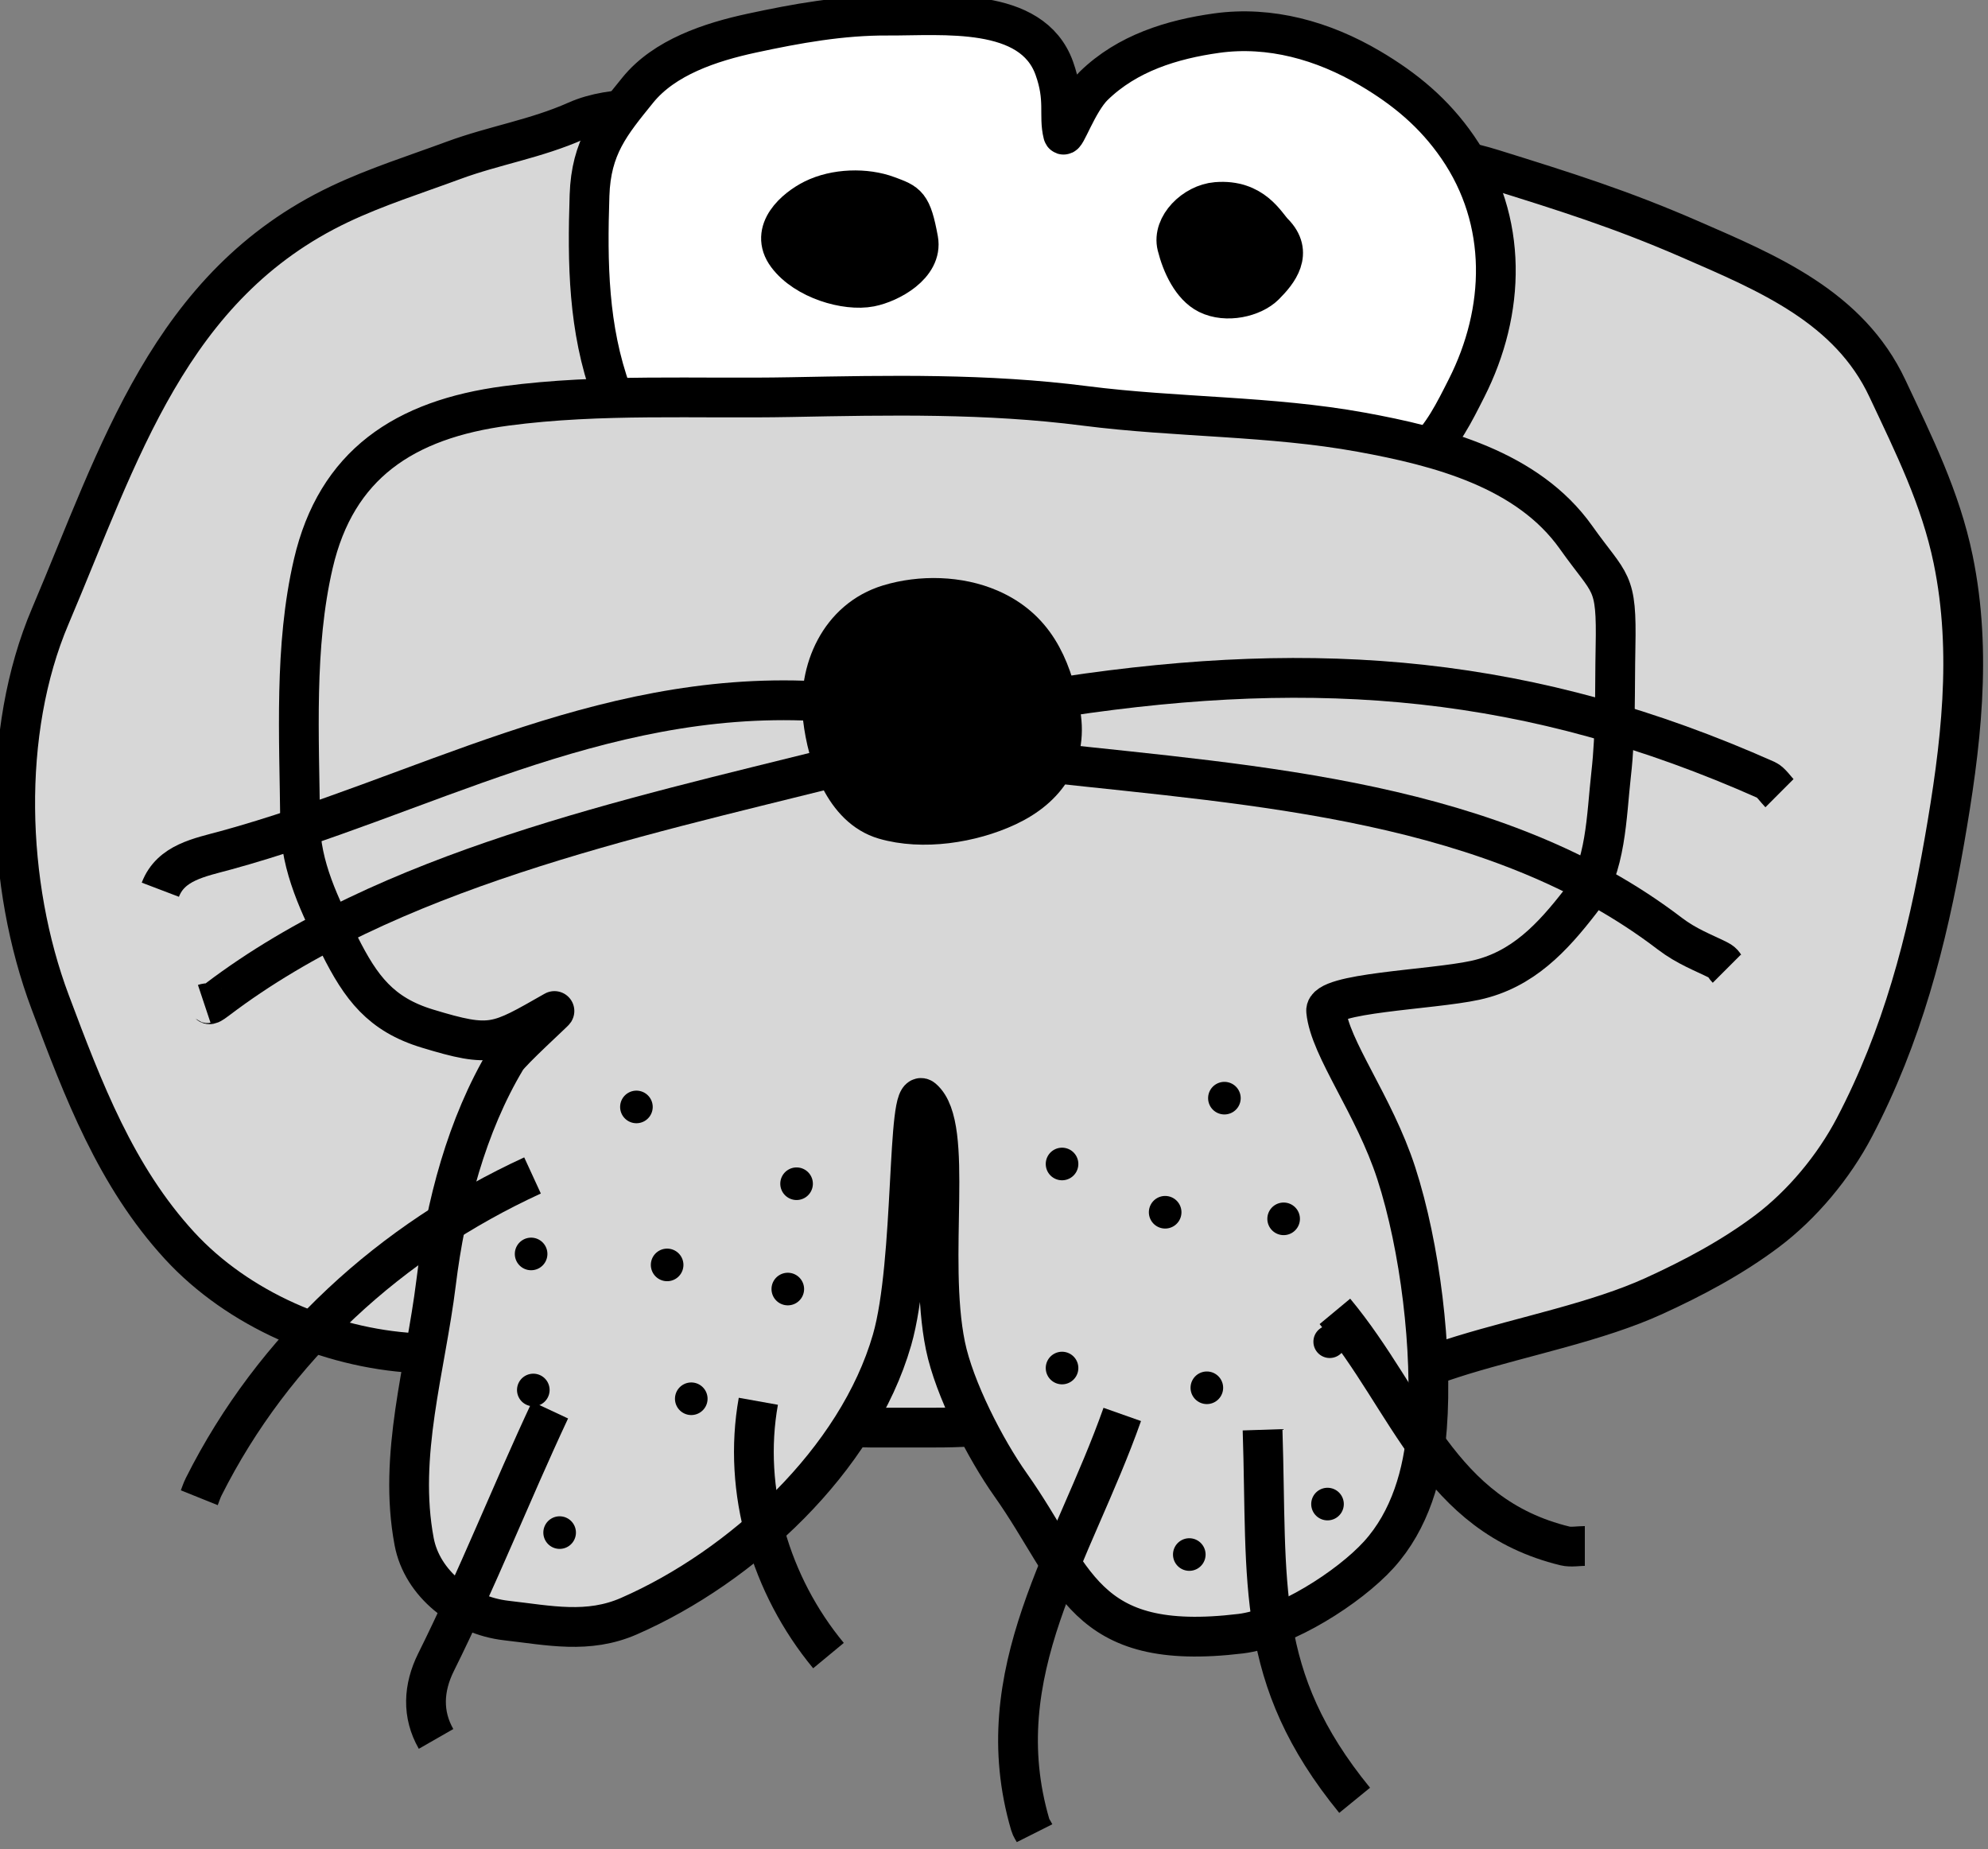 <?xml version="1.0" encoding="UTF-8" standalone="no"?>
<!-- Created with Inkscape (http://www.inkscape.org/) -->
<svg
   xmlns:dc="http://purl.org/dc/elements/1.1/"
   xmlns:cc="http://creativecommons.org/ns#"
   xmlns:rdf="http://www.w3.org/1999/02/22-rdf-syntax-ns#"
   xmlns:svg="http://www.w3.org/2000/svg"
   xmlns="http://www.w3.org/2000/svg"
   xmlns:sodipodi="http://sodipodi.sourceforge.net/DTD/sodipodi-0.dtd"
   xmlns:inkscape="http://www.inkscape.org/namespaces/inkscape"
   width="200"
   height="186"
   id="svg2"
   sodipodi:version="0.32"
   inkscape:version="0.46"
   sodipodi:docname="lamantiini-small-v2.svg"
   inkscape:output_extension="org.inkscape.output.svg.inkscape"
   version="1.0">
  <rect width="100%" height="100%" fill="#808080" stroke="none"/>
  <defs
     id="defs4">
    <inkscape:perspective
       sodipodi:type="inkscape:persp3d"
       inkscape:vp_x="0 : 526.18109 : 1"
       inkscape:vp_y="0 : 1000 : 0"
       inkscape:vp_z="744.09448 : 526.18109 : 1"
       inkscape:persp3d-origin="372.04724 : 350.78739 : 1"
       id="perspective10" />
    <inkscape:perspective
       id="perspective3341"
       inkscape:persp3d-origin="372.04724 : 350.78739 : 1"
       inkscape:vp_z="744.09448 : 526.18109 : 1"
       inkscape:vp_y="0 : 1000 : 0"
       inkscape:vp_x="0 : 526.18109 : 1"
       sodipodi:type="inkscape:persp3d" />
  </defs>
  <sodipodi:namedview
     id="base"
     pagecolor="#ffffff"
     bordercolor="#666666"
     borderopacity="1.0"
     gridtolerance="10000"
     guidetolerance="10"
     objecttolerance="10"
     inkscape:pageopacity="0.0"
     inkscape:pageshadow="2"
     inkscape:zoom="0.98994949"
     inkscape:cx="314.52961"
     inkscape:cy="254.54801"
     inkscape:document-units="px"
     inkscape:current-layer="layer1"
     showgrid="false"
     inkscape:window-width="1920"
     inkscape:window-height="1150"
     inkscape:window-x="0"
     inkscape:window-y="0" />
  <g
     inkscape:label="Layer 1"
     inkscape:groupmode="layer"
     id="layer1"
     transform="translate(-121.751,-259.816)">
    <path
       style="fill:#d7d7d7;fill-opacity:1;fill-rule:evenodd;stroke:#000000;stroke-width:4;stroke-linecap:butt;stroke-linejoin:miter;marker:none;marker-start:none;marker-mid:none;marker-end:none;stroke-miterlimit:4;stroke-dasharray:none;stroke-dashoffset:0;stroke-opacity:1;visibility:visible;display:inline;overflow:visible;enable-background:accumulate"
       d="M 268.84,396.145 C 275.188,394.202 282.503,392.761 288.138,390.19 C 292.094,388.386 296.01,386.302 299.497,383.684 C 303.053,381.013 306.233,377.191 308.319,373.208 C 313.107,364.064 315.605,354.494 317.362,344.425 C 319.011,334.974 320.193,325.534 318.244,316.084 C 316.972,309.919 314.294,304.558 311.627,298.881 C 307.775,290.68 299.593,287.286 291.777,283.883 C 284.752,280.824 279.171,279.082 271.927,276.825 C 267.091,275.318 263.972,275.596 259.135,274.179 C 255.038,272.978 250.616,272.889 246.343,272.855 C 241.595,272.818 237.852,272.212 233.163,271.349 C 228.792,270.545 223.443,270.875 218.994,270.65 C 214.581,270.427 210.178,270.344 205.761,270.209 C 201.33,270.073 196.931,270.385 192.528,270.65 C 188.397,270.899 183.548,270.276 179.736,271.973 C 175.666,273.785 171.45,274.441 167.385,275.943 C 163.538,277.365 159.602,278.604 155.916,280.354 C 138.757,288.502 133.75,305.499 126.803,321.818 C 121.861,333.428 122.355,348.802 126.803,360.636 C 130.124,369.473 133.4,378.137 139.815,385.118 C 145.691,391.51 154.738,395.416 163.415,395.925 C 165.374,396.04 168.245,396.951 169.59,397.248 C 173.922,398.205 178.168,399.344 182.382,400.777 C 188.947,403.009 196.183,402.826 203.114,402.982 C 205.347,403.033 206.768,403.424 209.29,403.424 C 211.496,403.424 213.701,403.424 215.907,403.424 C 218.311,403.424 220.264,403.314 222.523,402.982 C 233.522,401.367 236.684,401.73 247.809,401.013 C 257.623,400.38 264.434,397.494 268.84,396.145 z"
       id="path3355"
       sodipodi:nodetypes="csssssssssssssssssssssssssssss" />
    <path
       style="fill:#ffffff;fill-opacity:1;fill-rule:evenodd;stroke:#000000;stroke-width:4;stroke-linecap:butt;stroke-linejoin:miter;marker:none;marker-start:none;marker-mid:none;marker-end:none;stroke-miterlimit:4;stroke-dasharray:none;stroke-dashoffset:0;stroke-opacity:1;visibility:visible;display:inline;overflow:visible;enable-background:accumulate"
       d="M 183.265,299.322 C 180.923,292.859 180.836,286.319 181.059,279.472 C 181.218,274.592 183.169,272.272 185.911,268.885 C 188.587,265.58 193.223,264.047 197.38,263.151 C 201.916,262.174 206.411,261.361 211.054,261.387 C 216.549,261.416 225.571,260.414 227.817,266.68 C 228.951,269.845 228.226,271.405 228.699,273.296 C 228.857,273.93 230.126,270.062 231.787,268.444 C 235.157,265.162 239.656,263.778 244.138,263.151 C 249.517,262.399 254.869,263.903 259.576,266.68 C 263.117,268.769 266.028,271.181 268.399,274.62 C 273.511,282.035 273.221,291.112 269.281,298.881 C 268.075,301.257 266.875,303.735 264.87,305.497"
       id="path3357"
       sodipodi:nodetypes="cssssscssssss" />
    <path
       style="fill:#d7d7d7;fill-opacity:1;fill-rule:evenodd;stroke:#000000;stroke-width:4;stroke-linecap:butt;stroke-linejoin:miter;marker:none;marker-start:none;marker-mid:none;marker-end:none;stroke-miterlimit:4;stroke-dasharray:none;stroke-dashoffset:0;stroke-opacity:1;visibility:visible;display:inline;overflow:visible;enable-background:accumulate"
       d="M 177.53,361.518 C 177.732,361.403 173.175,365.541 172.678,366.37 C 168.705,373.001 166.581,381.065 165.62,388.867 C 164.556,397.508 161.776,406.18 163.415,414.892 C 164.215,419.147 168.31,422.336 172.678,422.832 C 177,423.324 180.902,424.196 185.029,422.391 C 196.401,417.417 208.009,406.694 211.496,394.601 C 213.762,386.739 212.941,368.929 214.583,370.34 C 217.818,373.119 215.034,386.262 216.864,395.194 C 217.749,399.509 220.876,405.586 223.405,409.158 C 229.969,418.425 230.555,426.085 246.564,424.156 C 250.97,423.625 257.454,419.524 260.459,416.216 C 263.593,412.765 264.957,408.061 265.311,403.424 C 265.9,395.699 264.622,385.237 262.223,377.839 C 259.991,370.955 255.528,365.264 255.165,361.518 C 254.985,359.661 265.659,359.406 270.163,358.43 C 274.95,357.394 277.963,354.084 280.75,350.49 C 283.355,347.13 283.36,341.901 283.837,337.698 C 284.324,333.412 284.191,329.229 284.278,324.906 C 284.418,318.017 283.799,318.801 280.308,313.878 C 275.448,307.025 266.539,304.721 258.694,303.292 C 249.586,301.632 240.116,301.828 230.904,300.645 C 221.021,299.376 211.235,299.571 201.35,299.763 C 191.783,299.948 182.201,299.386 172.678,300.645 C 162.404,302.004 155.585,306.551 153.269,316.525 C 151.325,324.897 151.863,333.89 151.946,342.551 C 151.989,347.015 153.953,350.985 155.916,354.902 C 158.06,359.181 160.057,361.859 164.738,363.283 C 171.253,365.265 171.713,364.827 177.53,361.518 z"
       id="path3353"
       sodipodi:nodetypes="csssssscsssssccssssssssssssss" />
    <g
       id="g3383"
       style="stroke-width:9.16;stroke-miterlimit:4;stroke-dasharray:none"
       transform="matrix(0.437,0,0,0.437,69.459,147.234)">
      <path
         id="path3365"
         d="M 347.492,397.783 C 357.673,402.192 361.535,410.715 363.655,421.017 C 365.82,431.538 360.625,438.983 351.533,443.24 C 343.244,447.122 332.045,448.839 323.249,446.271 C 313.992,443.567 310.147,431.786 309.107,423.037 C 307.79,411.966 312.976,400.211 324.259,396.773 C 331.64,394.524 340.445,394.731 347.492,397.783 z"
         style="opacity:1;fill:#000000;fill-opacity:1;fill-rule:evenodd;stroke:#000000;stroke-width:9.16;stroke-linecap:butt;stroke-linejoin:miter;marker:none;marker-start:none;marker-mid:none;marker-end:none;stroke-miterlimit:4;stroke-dasharray:none;stroke-dashoffset:0;stroke-opacity:1;visibility:visible;display:inline;overflow:visible;enable-background:accumulate"
         sodipodi:nodetypes="cssssss" />
      <path
         id="path3367"
         d="M 364.665,417.986 C 423.389,409.125 472.225,413.133 526.289,437.179 C 527.341,437.647 528.5,439.39 529.32,440.21"
         style="opacity:1;fill:none;fill-opacity:1;fill-rule:evenodd;stroke:#000000;stroke-width:9.16;stroke-linecap:butt;stroke-linejoin:miter;marker:none;marker-start:none;marker-mid:none;marker-end:none;stroke-miterlimit:4;stroke-dasharray:none;stroke-dashoffset:0;stroke-opacity:1;visibility:visible;display:inline;overflow:visible;enable-background:accumulate"
         sodipodi:nodetypes="css" />
      <path
         id="path3369"
         d="M 360.624,433.139 C 408.988,438.47 463.869,441.828 504.066,472.535 C 507.952,475.503 511.79,476.902 515.178,478.596 C 516.665,479.339 516.518,479.936 517.198,480.616"
         style="opacity:1;fill:none;fill-opacity:1;fill-rule:evenodd;stroke:#000000;stroke-width:9.16;stroke-linecap:butt;stroke-linejoin:miter;marker:none;marker-start:none;marker-mid:none;marker-end:none;stroke-miterlimit:4;stroke-dasharray:none;stroke-dashoffset:0;stroke-opacity:1;visibility:visible;display:inline;overflow:visible;enable-background:accumulate"
         sodipodi:nodetypes="csss" />
      <path
         id="path3371"
         d="M 307.086,418.997 C 257.043,416.527 216.342,441.118 171.726,453.342 C 165.612,455.017 158.968,456.146 156.574,462.433"
         style="opacity:1;fill:none;fill-opacity:1;fill-rule:evenodd;stroke:#000000;stroke-width:9.16;stroke-linecap:butt;stroke-linejoin:miter;marker:none;marker-start:none;marker-mid:none;marker-end:none;stroke-miterlimit:4;stroke-dasharray:none;stroke-dashoffset:0;stroke-opacity:1;visibility:visible;display:inline;overflow:visible;enable-background:accumulate"
         sodipodi:nodetypes="css" />
      <path
         id="path3373"
         d="M 312.137,434.149 C 264.729,446.005 208.912,457.953 169.706,487.687 C 166.832,489.866 168.541,488.075 166.675,488.697"
         style="opacity:1;fill:none;fill-opacity:1;fill-rule:evenodd;stroke:#000000;stroke-width:9.16;stroke-linecap:butt;stroke-linejoin:miter;marker:none;marker-start:none;marker-mid:none;marker-end:none;stroke-miterlimit:4;stroke-dasharray:none;stroke-dashoffset:0;stroke-opacity:1;visibility:visible;display:inline;overflow:visible;enable-background:accumulate"
         sodipodi:nodetypes="css" />
    </g>
    <path
       style="fill:#000000;fill-opacity:1;fill-rule:evenodd;stroke:#000000;stroke-width:4;stroke-linecap:butt;stroke-linejoin:miter;marker:none;marker-start:none;marker-mid:none;marker-end:none;stroke-miterlimit:4;stroke-dasharray:none;stroke-dashoffset:0;stroke-opacity:1;visibility:visible;display:inline;overflow:visible;enable-background:accumulate"
       d="M 209.306,288.671 C 206.869,289.142 202.772,287.941 200.947,285.507 C 199.09,283.031 201.794,280.761 203.567,279.875 C 205.795,278.761 208.853,278.693 211.043,279.51 C 213.033,280.252 213.466,280.324 214.131,283.921 C 214.607,286.494 211.238,288.297 209.306,288.671 z"
       id="path3390"
       sodipodi:nodetypes="csssss" />
    <path
       style="fill:#000000;fill-opacity:1;fill-rule:evenodd;stroke:#000000;stroke-width:4;stroke-linecap:butt;stroke-linejoin:miter;marker:none;marker-start:none;marker-mid:none;marker-end:none;stroke-miterlimit:4;stroke-dasharray:none;stroke-dashoffset:0;stroke-opacity:1;visibility:visible;display:inline;overflow:visible;enable-background:accumulate"
       d="M 244.138,280.134 C 247.849,279.832 249.105,282.455 249.872,283.221 C 251.891,285.241 250.326,287.179 248.99,288.515 C 247.791,289.713 245.127,290.333 243.255,289.397 C 241.65,288.594 240.638,286.425 240.168,284.545 C 239.665,282.535 241.894,280.316 244.138,280.134 z"
       id="path3394"
       sodipodi:nodetypes="csssss" />
    <path
       sodipodi:type="arc"
       id="path3448"
       style="fill:#000000;stroke:none;stroke-width:9.16;stroke-miterlimit:4;stroke-dasharray:none"
       sodipodi:cx="266.1752"
       sodipodi:cy="512.43567"
       sodipodi:rx="3.75"
       sodipodi:ry="3.75"
       d="M 269.925,512.436 A 3.75,3.75 0 1 1 262.425,512.436 A 3.75,3.75 0 1 1 269.925,512.436 z"
       transform="matrix(0.437,0,0,0.437,69.459,147.234)" />
    <path
       sodipodi:type="arc"
       id="path3450"
       style="fill:#000000;stroke:none;stroke-width:9.16;stroke-miterlimit:4;stroke-dasharray:none"
       sodipodi:cx="241.93153"
       sodipodi:cy="546.27576"
       sodipodi:rx="3.75"
       sodipodi:ry="3.75"
       d="M 245.682,546.276 A 3.75,3.75 0 1 1 238.182,546.276 A 3.75,3.75 0 1 1 245.682,546.276 z"
       transform="matrix(0.437,0,0,0.437,69.459,147.234)" />
    <path
       sodipodi:type="arc"
       id="path3452"
       style="fill:#000000;stroke:none;stroke-width:9.16;stroke-miterlimit:4;stroke-dasharray:none"
       sodipodi:cx="242.43661"
       sodipodi:cy="577.59052"
       sodipodi:rx="3.75"
       sodipodi:ry="3.75"
       d="M 246.187,577.591 A 3.75,3.75 0 1 1 238.687,577.591 A 3.75,3.75 0 1 1 246.187,577.591 z"
       transform="matrix(0.437,0,0,0.437,69.459,147.234)" />
    <path
       sodipodi:type="arc"
       id="path3454"
       style="fill:#000000;stroke:none;stroke-width:9.16;stroke-miterlimit:4;stroke-dasharray:none"
       sodipodi:cx="248.49753"
       sodipodi:cy="610.42041"
       sodipodi:rx="3.75"
       sodipodi:ry="3.75"
       d="M 252.248,610.42 A 3.75,3.75 0 1 1 244.748,610.42 A 3.75,3.75 0 1 1 252.248,610.42 z"
       transform="matrix(0.437,0,0,0.437,69.459,147.234)" />
    <path
       sodipodi:type="arc"
       id="path3456"
       style="fill:#000000;stroke:none;stroke-width:9.16;stroke-miterlimit:4;stroke-dasharray:none"
       sodipodi:cx="278.80209"
       sodipodi:cy="579.61078"
       sodipodi:rx="3.75"
       sodipodi:ry="3.75"
       d="M 282.552,579.611 A 3.75,3.75 0 1 1 275.052,579.611 A 3.75,3.75 0 1 1 282.552,579.611 z"
       transform="matrix(0.437,0,0,0.437,69.459,147.234)" />
    <path
       sodipodi:type="arc"
       id="path3458"
       style="fill:#000000;stroke:none;stroke-width:9.16;stroke-miterlimit:4;stroke-dasharray:none"
       sodipodi:cx="273.24625"
       sodipodi:cy="548.80115"
       sodipodi:rx="3.75"
       sodipodi:ry="3.75"
       d="M 276.996,548.801 A 3.75,3.75 0 1 1 269.496,548.801 A 3.75,3.75 0 1 1 276.996,548.801 z"
       transform="matrix(0.437,0,0,0.437,69.459,147.234)" />
    <path
       sodipodi:type="arc"
       id="path3460"
       style="fill:#000000;stroke:none;stroke-width:9.16;stroke-miterlimit:4;stroke-dasharray:none"
       sodipodi:cx="301.02545"
       sodipodi:cy="554.35699"
       sodipodi:rx="3.75"
       sodipodi:ry="3.75"
       d="M 304.775,554.357 A 3.75,3.75 0 1 1 297.275,554.357 A 3.75,3.75 0 1 1 304.775,554.357 z"
       transform="matrix(0.437,0,0,0.437,69.459,147.234)" />
    <path
       sodipodi:type="arc"
       id="path3462"
       style="fill:#000000;stroke:none;stroke-width:9.16;stroke-miterlimit:4;stroke-dasharray:none"
       sodipodi:cx="303.04575"
       sodipodi:cy="530.11334"
       sodipodi:rx="3.75"
       sodipodi:ry="3.75"
       d="M 306.796,530.113 A 3.75,3.75 0 1 1 299.296,530.113 A 3.75,3.75 0 1 1 306.796,530.113 z"
       transform="matrix(0.437,0,0,0.437,69.459,147.234)" />
    <path
       sodipodi:type="arc"
       id="path3464"
       style="fill:#000000;stroke:none;stroke-width:9.16;stroke-miterlimit:4;stroke-dasharray:none"
       sodipodi:cx="364.16"
       sodipodi:cy="525.56763"
       sodipodi:rx="3.75"
       sodipodi:ry="3.75"
       d="M 367.91,525.568 A 3.75,3.75 0 1 1 360.41,525.568 A 3.75,3.75 0 1 1 367.91,525.568 z"
       transform="matrix(0.437,0,0,0.437,69.459,147.234)" />
    <path
       sodipodi:type="arc"
       id="path3466"
       style="fill:#000000;stroke:none;stroke-width:9.16;stroke-miterlimit:4;stroke-dasharray:none"
       sodipodi:cx="401.53564"
       sodipodi:cy="510.41534"
       sodipodi:rx="3.75"
       sodipodi:ry="3.75"
       d="M 405.286,510.415 A 3.75,3.75 0 1 1 397.786,510.415 A 3.75,3.75 0 1 1 405.286,510.415 z"
       transform="matrix(0.437,0,0,0.437,69.459,147.234)" />
    <path
       sodipodi:type="arc"
       id="path3468"
       style="fill:#000000;stroke:none;stroke-width:9.16;stroke-miterlimit:4;stroke-dasharray:none"
       sodipodi:cx="415.1727"
       sodipodi:cy="538.19452"
       sodipodi:rx="3.75"
       sodipodi:ry="3.75"
       d="M 418.923,538.195 A 3.75,3.75 0 1 1 411.423,538.195 A 3.75,3.75 0 1 1 418.923,538.195 z"
       transform="matrix(0.437,0,0,0.437,69.459,147.234)" />
    <path
       sodipodi:type="arc"
       id="path3470"
       style="fill:#000000;stroke:none;stroke-width:9.16;stroke-miterlimit:4;stroke-dasharray:none"
       sodipodi:cx="387.89859"
       sodipodi:cy="536.67932"
       sodipodi:rx="3.75"
       sodipodi:ry="3.75"
       d="M 391.649,536.679 A 3.75,3.75 0 1 1 384.149,536.679 A 3.75,3.75 0 1 1 391.649,536.679 z"
       transform="matrix(0.437,0,0,0.437,69.459,147.234)" />
    <path
       sodipodi:type="arc"
       id="path3472"
       style="fill:#000000;stroke:none;stroke-width:9.16;stroke-miterlimit:4;stroke-dasharray:none"
       sodipodi:cx="364.16"
       sodipodi:cy="572.53973"
       sodipodi:rx="3.75"
       sodipodi:ry="3.75"
       d="M 367.91,572.54 A 3.75,3.75 0 1 1 360.41,572.54 A 3.75,3.75 0 1 1 367.91,572.54 z"
       transform="matrix(0.437,0,0,0.437,69.459,147.234)" />
    <path
       sodipodi:type="arc"
       id="path3474"
       style="fill:#000000;stroke:none;stroke-width:9.16;stroke-miterlimit:4;stroke-dasharray:none"
       sodipodi:cx="373.25137"
       sodipodi:cy="594.258"
       sodipodi:rx="3.75"
       sodipodi:ry="3.75"
       d="M 377.001,594.258 A 3.75,3.75 0 1 1 369.501,594.258 A 3.75,3.75 0 1 1 377.001,594.258 z"
       transform="matrix(0.437,0,0,0.437,69.459,147.234)" />
    <path
       sodipodi:type="arc"
       id="path3476"
       style="fill:#000000;stroke:none;stroke-width:9.16;stroke-miterlimit:4;stroke-dasharray:none"
       sodipodi:cx="393.45441"
       sodipodi:cy="615.47119"
       sodipodi:rx="3.75"
       sodipodi:ry="3.75"
       d="M 397.204,615.471 A 3.75,3.75 0 1 1 389.704,615.471 A 3.75,3.75 0 1 1 397.204,615.471 z"
       transform="matrix(0.437,0,0,0.437,69.459,147.234)" />
    <path
       sodipodi:type="arc"
       id="path3478"
       style="fill:#000000;stroke:none;stroke-width:9.16;stroke-miterlimit:4;stroke-dasharray:none"
       sodipodi:cx="425.27423"
       sodipodi:cy="603.85443"
       sodipodi:rx="3.75"
       sodipodi:ry="3.75"
       d="M 429.024,603.854 A 3.75,3.75 0 1 1 421.524,603.854 A 3.75,3.75 0 1 1 429.024,603.854 z"
       transform="matrix(0.437,0,0,0.437,69.459,147.234)" />
    <path
       sodipodi:type="arc"
       id="path3480"
       style="fill:#000000;stroke:none;stroke-width:9.16;stroke-miterlimit:4;stroke-dasharray:none"
       sodipodi:cx="397.49503"
       sodipodi:cy="577.08539"
       sodipodi:rx="3.75"
       sodipodi:ry="3.75"
       d="M 401.245,577.085 A 3.75,3.75 0 1 1 393.745,577.085 A 3.75,3.75 0 1 1 401.245,577.085 z"
       transform="matrix(0.437,0,0,0.437,69.459,147.234)" />
    <path
       sodipodi:type="arc"
       id="path3482"
       style="fill:#000000;stroke:none;stroke-width:9.16;stroke-miterlimit:4;stroke-dasharray:none"
       sodipodi:cx="425.7793"
       sodipodi:cy="566.47882"
       sodipodi:rx="3.75"
       sodipodi:ry="3.75"
       d="M 429.529,566.479 A 3.75,3.75 0 1 1 422.029,566.479 A 3.75,3.75 0 1 1 429.529,566.479 z"
       transform="matrix(0.437,0,0,0.437,69.459,147.234)" />
    <path
       style="fill:none;fill-opacity:1;fill-rule:evenodd;stroke:#000000;stroke-width:4;stroke-linecap:butt;stroke-linejoin:miter;marker:none;marker-start:none;marker-mid:none;marker-end:none;stroke-miterlimit:4;stroke-dasharray:none;stroke-dashoffset:0;stroke-opacity:1;visibility:visible;display:inline;overflow:visible;enable-background:accumulate"
       d="M 175.325,378.06 C 161.107,384.601 149.292,395.337 142.241,409.378 C 142.042,409.776 141.944,410.123 141.8,410.481"
       id="path3494"
       sodipodi:nodetypes="css" />
    <path
       style="fill:none;fill-opacity:1;fill-rule:evenodd;stroke:#000000;stroke-width:4;stroke-linecap:butt;stroke-linejoin:miter;marker:none;marker-start:none;marker-mid:none;marker-end:none;stroke-miterlimit:4;stroke-dasharray:none;stroke-dashoffset:0;stroke-opacity:1;visibility:visible;display:inline;overflow:visible;enable-background:accumulate"
       d="M 177.089,401.659 C 173.156,410.063 169.753,418.717 165.62,427.023 C 164.334,429.607 164.206,432.274 165.62,434.742"
       id="path3496"
       sodipodi:nodetypes="css" />
    <path
       style="fill:none;fill-opacity:1;fill-rule:evenodd;stroke:#000000;stroke-width:4;stroke-linecap:butt;stroke-linejoin:miter;marker:none;marker-start:none;marker-mid:none;marker-end:none;stroke-miterlimit:4;stroke-dasharray:none;stroke-dashoffset:0;stroke-opacity:1;visibility:visible;display:inline;overflow:visible;enable-background:accumulate"
       d="M 198.042,400.777 C 196.429,409.782 199.257,419.304 205.099,426.361"
       id="path3498"
       sodipodi:nodetypes="cs" />
    <path
       style="fill:none;fill-opacity:1;fill-rule:evenodd;stroke:#000000;stroke-width:4;stroke-linecap:butt;stroke-linejoin:miter;marker:none;marker-start:none;marker-mid:none;marker-end:none;stroke-miterlimit:4;stroke-dasharray:none;stroke-dashoffset:0;stroke-opacity:1;visibility:visible;display:inline;overflow:visible;enable-background:accumulate"
       d="M 234.654,402.1 C 229.719,416.075 220.934,428.093 225.39,443.344 C 225.508,443.746 225.671,443.906 225.832,444.226"
       id="path3500"
       sodipodi:nodetypes="css" />
    <path
       style="fill:none;fill-opacity:1;fill-rule:evenodd;stroke:#000000;stroke-width:4;stroke-linecap:butt;stroke-linejoin:miter;marker:none;marker-start:none;marker-mid:none;marker-end:none;stroke-miterlimit:4;stroke-dasharray:none;stroke-dashoffset:0;stroke-opacity:1;visibility:visible;display:inline;overflow:visible;enable-background:accumulate"
       d="M 248.769,403.644 C 249.277,419.14 247.897,428.508 258.032,440.918"
       id="path3502"
       sodipodi:nodetypes="cs" />
    <path
       style="fill:none;fill-opacity:1;fill-rule:evenodd;stroke:#000000;stroke-width:4;stroke-linecap:butt;stroke-linejoin:miter;marker:none;marker-start:none;marker-mid:none;marker-end:none;stroke-miterlimit:4;stroke-dasharray:none;stroke-dashoffset:0;stroke-opacity:1;visibility:visible;display:inline;overflow:visible;enable-background:accumulate"
       d="M 256.047,391.734 C 263.651,400.888 266.383,412.214 279.206,415.333 C 279.779,415.473 280.595,415.333 281.191,415.333"
       id="path3504"
       sodipodi:nodetypes="css" />
  </g>
</svg>
